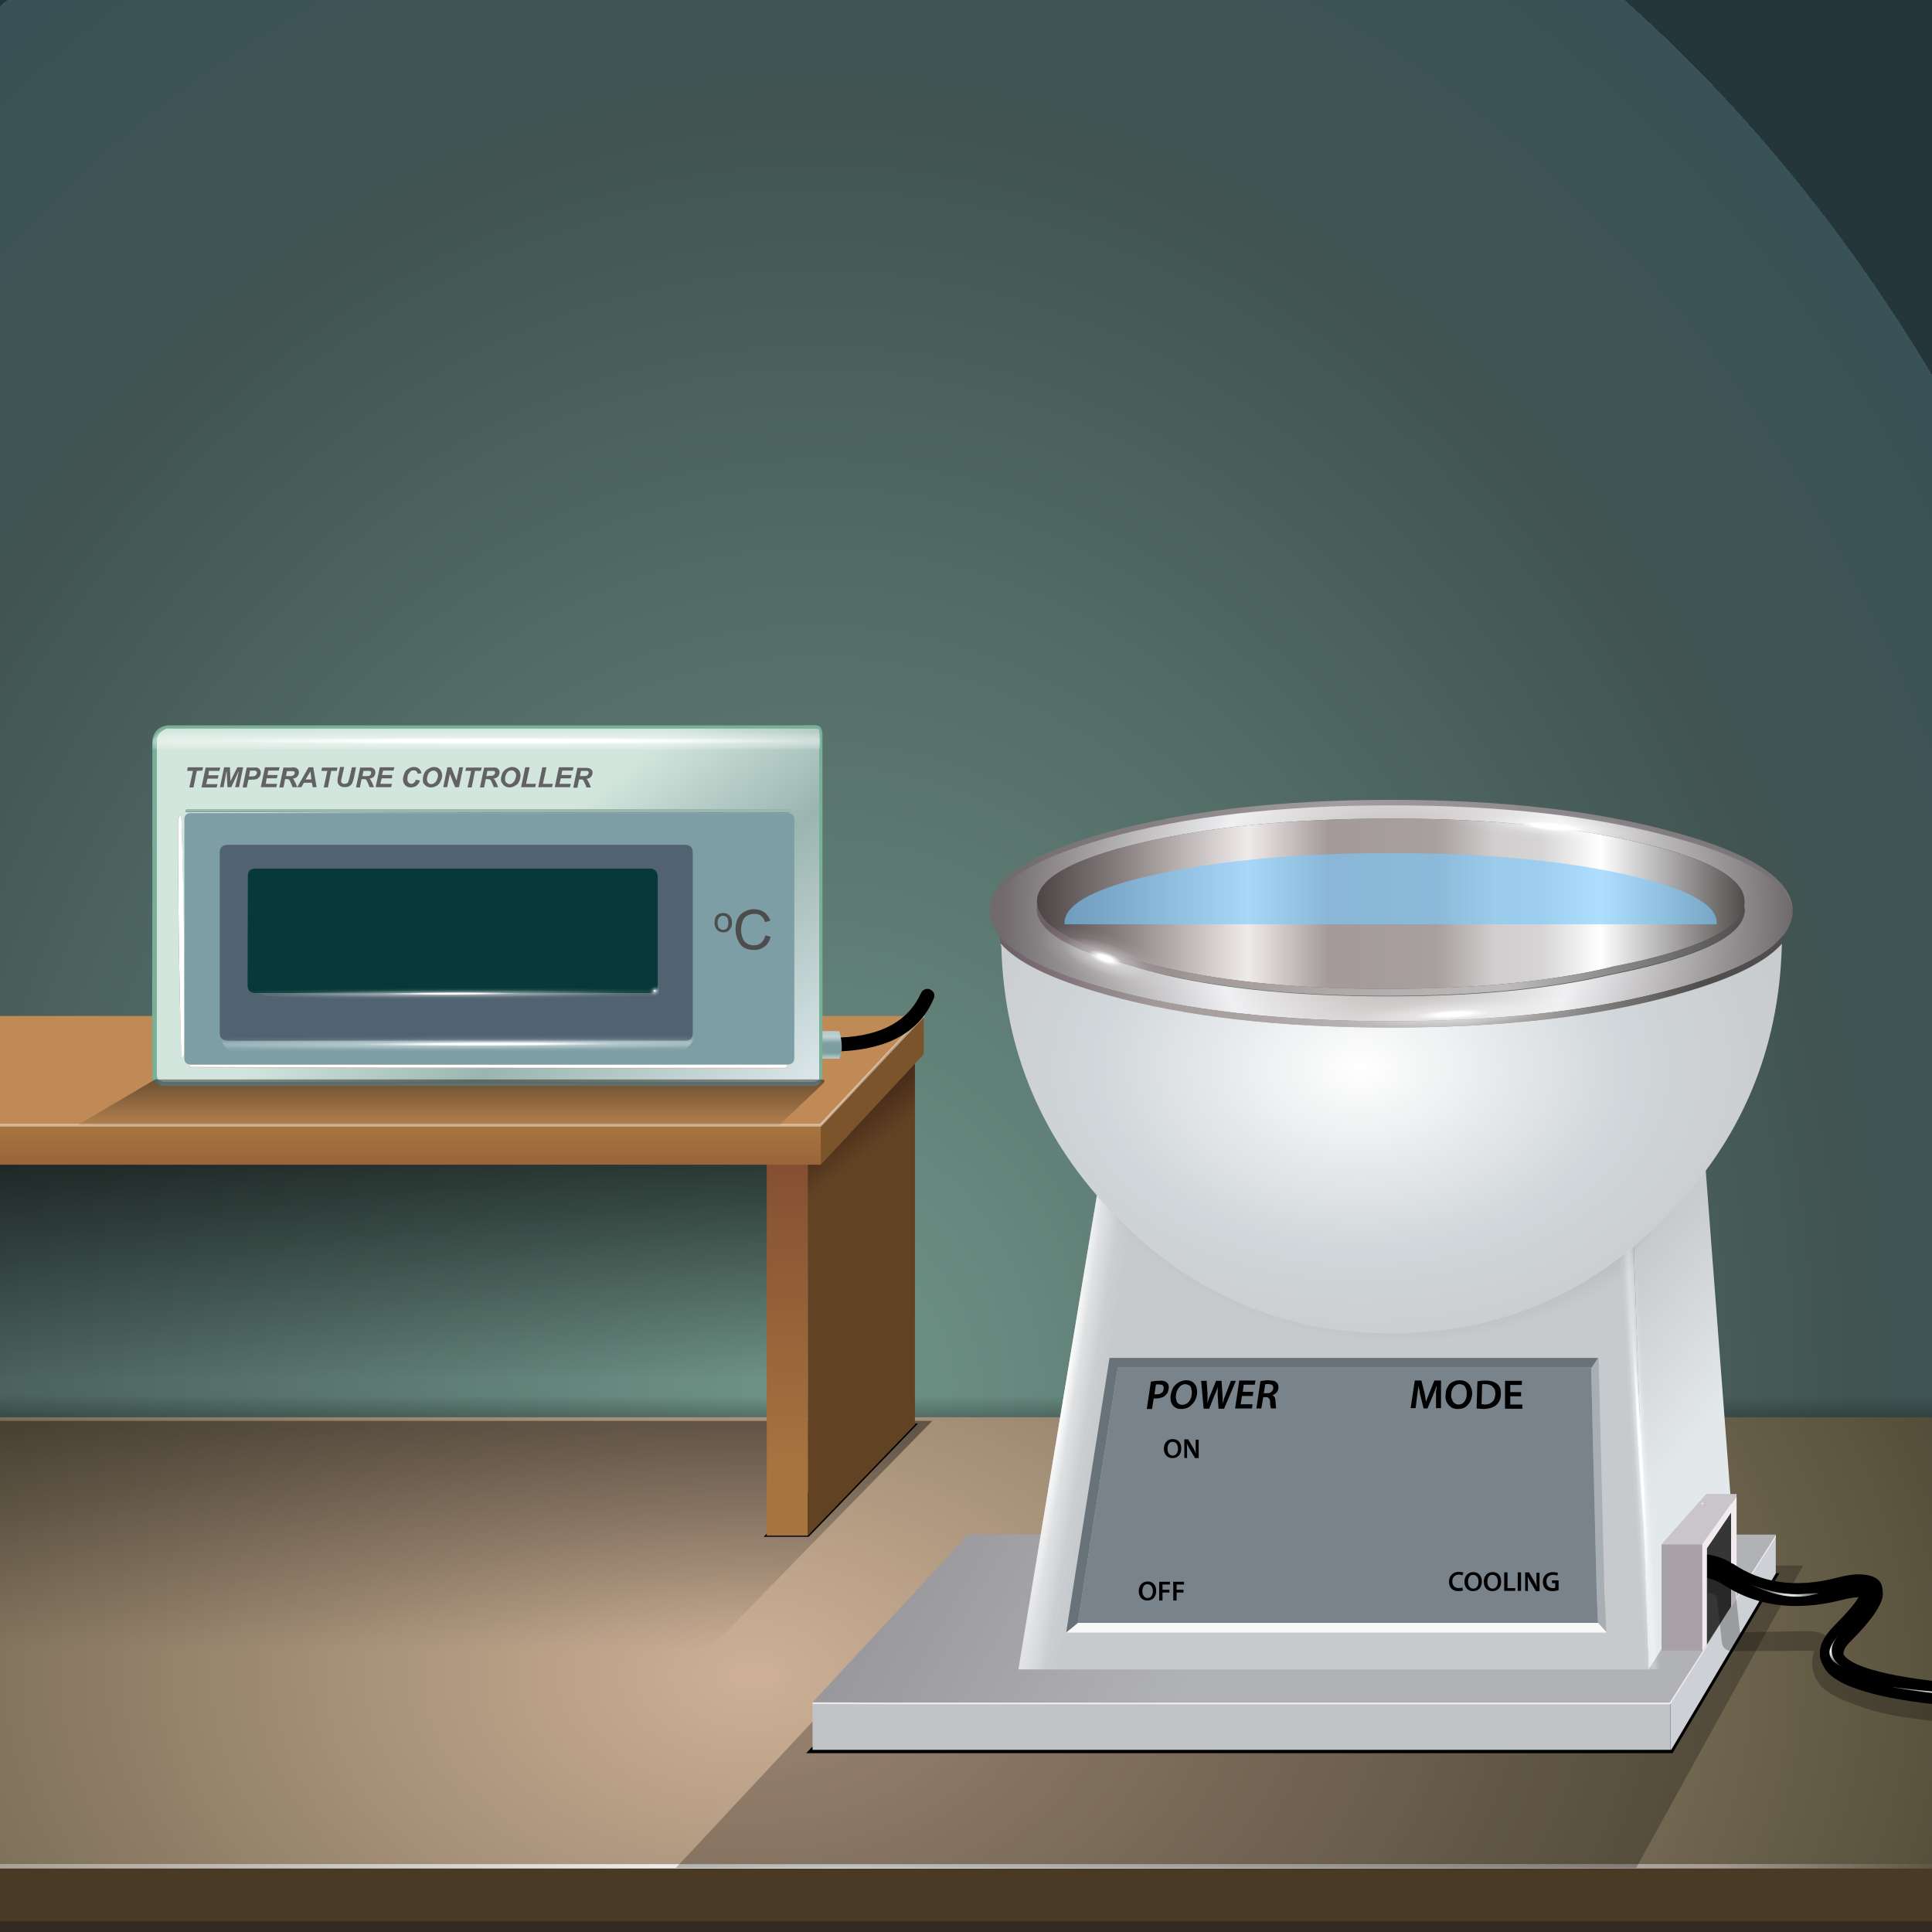 <?xml version="1.0" encoding="utf-8"?>
<!-- Generator: Adobe Illustrator 16.0.0, SVG Export Plug-In . SVG Version: 6.00 Build 0)  -->
<!DOCTYPE svg PUBLIC "-//W3C//DTD SVG 1.1//EN" "http://www.w3.org/Graphics/SVG/1.1/DTD/svg11.dtd">
<svg version="1.1" xmlns="http://www.w3.org/2000/svg" xmlns:xlink="http://www.w3.org/1999/xlink" x="0px" y="0px" width="700px"
	 height="700px" viewBox="0 0 700 700" enable-background="new 0 0 700 700" xml:space="preserve">
<rect x="0" y="0" width="700" height="700" fill="#808080" stroke="none"/>
<g id="Layer_1">
	<g id="Layer_29">
		<g>
			<g>
				
					<radialGradient id="SVGID_1_" cx="623.721" cy="728.793" r="458.48" gradientTransform="matrix(1 0 0 0.93 -318.62 -68.092)" gradientUnits="userSpaceOnUse">
					<stop  offset="0" style="stop-color:#FFFFFF"/>
					<stop  offset="0.6" style="stop-color:#FEFEFE;stop-opacity:0.78"/>
					<stop  offset="0.78" style="stop-color:#FCFCFC;stop-opacity:0.271"/>
					<stop  offset="1" style="stop-color:#FAFAFA;stop-opacity:0"/>
				</radialGradient>
				<path fill="url(#SVGID_1_)" d="M735.2,609.1c0.2,0,0.3,0.1,0.5,0.3c0.2,0.2,0.3,0.3,0.3,0.5c0,0.2-0.1,0.4-0.3,0.6
					c-0.2,0.1-0.3,0.1-0.5,0.1h-860.3c-0.2,0-0.4,0-0.4-0.1c-0.2-0.2-0.3-0.4-0.3-0.6c0-0.2,0.1-0.3,0.3-0.5
					c0.1-0.2,0.3-0.3,0.4-0.3H735.2z"/>
				<g>
					<rect x="-125.6" y="611.7" fill="#342921" width="860.3" height="105.9"/>
				</g>
				<g>
					<line fill="none" x1="-79.6" y1="610.5" x2="646.3" y2="610.5"/>
				</g>
				<g>
					
						<radialGradient id="SVGID_2_" cx="614.22" cy="624.715" r="504.288" gradientTransform="matrix(1 0 0 1.244 -318.62 -266.549)" gradientUnits="userSpaceOnUse">
						<stop  offset="0" style="stop-color:#709589"/>
						<stop  offset="0.745" style="stop-color:#415452"/>
						<stop  offset="1" style="stop-color:#395257"/>
						<stop  offset="1" style="stop-color:#25363A"/>
					</radialGradient>
					<rect x="-125.6" y="-127.3" fill="url(#SVGID_2_)" width="860.3" height="654.6"/>
				</g>
				<g>
					
						<linearGradient id="SVGID_3_" gradientUnits="userSpaceOnUse" x1="623.393" y1="649.454" x2="623.422" y2="623.279" gradientTransform="matrix(1 0 0 1 -318.62 -117.62)">
						<stop  offset="0" style="stop-color:#000000"/>
						<stop  offset="0.153" style="stop-color:#000000;stop-opacity:0.659"/>
						<stop  offset="1" style="stop-color:#000000;stop-opacity:0"/>
					</linearGradient>
					<path fill="url(#SVGID_3_)" d="M734.7,543c0,4.9-0.9,7.3-2.8,7.3h-854.2c-1.8,0-2.8-2.4-2.8-7.3v-72.3h859.8V543z"/>
				</g>
				<g>
					<g>
						<rect x="-131.9" y="675.5" fill="#493A25" width="877.6" height="20.6"/>
						
							<radialGradient id="SVGID_4_" cx="591.72" cy="733.672" r="500.787" gradientTransform="matrix(1 0 0 0.656 -318.62 125.705)" gradientUnits="userSpaceOnUse">
							<stop  offset="0" style="stop-color:#CEB197"/>
							<stop  offset="0.988" style="stop-color:#474430"/>
						</radialGradient>
						<rect x="-131.9" y="513.5" fill="url(#SVGID_4_)" width="877.6" height="162"/>
					</g>
				</g>
				<g>
					
						<radialGradient id="SVGID_5_" cx="660.764" cy="779.067" r="426.045" gradientTransform="matrix(1 0 -0.293 5.231 -129.403 -3399.669)" gradientUnits="userSpaceOnUse">
						<stop  offset="0" style="stop-color:#FFFFFF"/>
						<stop  offset="0.749" style="stop-color:#FFFFFF;stop-opacity:0.498"/>
						<stop  offset="1" style="stop-color:#FFFFFF;stop-opacity:0"/>
					</radialGradient>
					<polygon fill="url(#SVGID_5_)" points="729.4,675.4 729.3,677 -122.8,677 -122.7,675.4 					"/>
				</g>
			</g>
		</g>
	</g>
	<g id="Layer_28">
		<g>
			<g>
				<polygon fill-opacity="0.247" points="250.5,670.8 267,653.1 333.6,581.8 347.2,567.2 653.3,567.2 592.8,676.8 333.6,676.8 
					244.8,676.8 				"/>
			</g>
			<g>
				<polygon points="519.2,570 644.7,570 606,635.2 519.2,635.2 333.6,635.2 292.1,635.2 333.6,591.6 354.2,570 				"/>
			</g>
		</g>
	</g>
	<g id="Layer_26">
		<g>
			<polygon fill="#C0C4C7" points="605.2,616.8 605.2,634 519.2,634 388.8,634 333.6,634 294.4,634 294.4,616.8 			"/>
			<polygon fill="#CDD0D4" points="643.4,556.2 643.4,570.1 605.5,634 605.2,634 605.2,616.8 605.3,616.8 			"/>
			
				<linearGradient id="SVGID_6_" gradientUnits="userSpaceOnUse" x1="592.622" y1="592.355" x2="768.929" y2="693.368" gradientTransform="matrix(1 0 0 1 -318.62 -117.62)">
				<stop  offset="0.122" style="stop-color:#8B8A8E"/>
				<stop  offset="1" style="stop-color:#B1B2B6"/>
			</linearGradient>
			<polygon fill="url(#SVGID_6_)" points="643.4,556.2 605.3,616.8 605.2,616.8 294.4,616.8 294.4,616.8 350.8,556 643.4,556 			"/>
		</g>
	</g>
	<g id="Layer_25">
		<path fill="#F0E8F0" d="M643.4,557l-16.2,25.5v-0.8l16.2-25.5V557z M294.4,617.4v-0.6h39.2H432h87.2H605l13.5-21.1v0.8l-13.3,21
			h-85.9H432h-98.4L294.4,617.4L294.4,617.4z"/>
	</g>
	<g id="Layer_24">
		<g>
			
				<linearGradient id="SVGID_7_" gradientUnits="userSpaceOnUse" x1="882.201" y1="584.502" x2="940.005" y2="631.447" gradientTransform="matrix(1 0 0 1 -318.62 -117.62)">
				<stop  offset="0" style="stop-color:#757C84"/>
				<stop  offset="0.196" style="stop-color:#C7CACD"/>
				<stop  offset="1" style="stop-color:#E3E8EB"/>
			</linearGradient>
			<polygon fill="url(#SVGID_7_)" points="597.3,604.9 590.1,398.9 616.1,398.9 628.1,556.5 			"/>
			
				<radialGradient id="SVGID_8_" cx="826.669" cy="490.404" r="182.051" gradientTransform="matrix(1 0 0 0.859 -318.62 -51.545)" gradientUnits="userSpaceOnUse">
				<stop  offset="0" style="stop-color:#757C84"/>
				<stop  offset="0.604" style="stop-color:#A4A9AE"/>
				<stop  offset="0.745" style="stop-color:#C7CACD"/>
				<stop  offset="1" style="stop-color:#C7CACD"/>
			</radialGradient>
			<polygon fill="url(#SVGID_8_)" points="590.1,398.9 597.3,604.9 519.2,604.9 432,604.9 388.8,604.9 369,604.9 388.8,485.3 
				393.3,457.8 396.7,437.6 403,398.9 			"/>
		</g>
	</g>
	<g id="Layer_23">
		<g>
			<polygon fill="#373637" points="627.2,582 618.4,595.8 618.4,577.9 618.4,561 627.2,548 			"/>
			<polygon fill="#A8A2A8" points="616.8,559.5 616.8,598 602,598 602,559.5 602,559.5 602,559.5 			"/>
			<polygon fill="#CAC4CB" points="629.2,542.1 616.8,559.5 616.8,559.5 602,559.5 618.2,541.3 629.2,541.3 			"/>
			<polygon fill="#F3EAF0" points="616.8,598 616.8,559.5 616.8,559.5 629.2,542.1 629.2,578.8 627.2,582 627.2,548 618.4,561 
				618.4,577.9 618.4,595.8 618.4,595.8 617.3,597.5 617.3,597.7 			"/>
		</g>
	</g>
	<g id="Layer_22">
		<g>
			<path fill-opacity="0.251" d="M653.9,591c3.6-0.1,6.2,0.5,7.7,1.7c2.5,1.6,3.3,4,2.3,7.4c-0.7,2.1-0.4,4,0.8,5.8v-0.1
				c1.8,2.1,7.2,4.5,16.3,7.3h-0.1c12.8,3.5,35.5,5.3,68.1,5.3v7c-33.5,0-56.8-1.8-69.9-5.5c-0.1,0-0.1,0-0.2,0
				c-11.2-3.4-17.8-6.7-19.8-9.9c-2.5-3.5-3.2-7.4-1.8-11.7c-0.7-0.2-1.7-0.3-3.1-0.2l-26.8,0.1c-0.9,0-1.7-0.3-2.4-0.8
				c-0.6-0.6-1-1.3-1.1-2.2l-1.9-16.8c-1-0.7-2-1.2-3.3-1.4v-7.6c4.3,0.1,7.6,2.2,9.7,6.2c0.2,0.4,0.3,0.8,0.4,1.2l1.6,14.6
				L653.9,591z"/>
		</g>
		<g>
			<g>
				<path d="M664.6,589c4.7-4.7,7.6-8.2,8.8-10.3c-1.6,0-3.8,0.4-6.5,1.1c-16.9,4.2-31.5,2.1-43.8-6.5l0.2,0.2
					c-1.4-0.8-3-1.4-4.8-1.8v-8.5c3.5,0.5,6.5,1.6,9.1,3.3c0,0,0.1,0,0.2,0c10.4,7.1,22.7,8.9,37.1,5.3c4.5-1.2,7.9-1.6,10.2-1.3
					c4.7,0.4,7,2.4,7,6c0.8,3.5-3.1,9.7-11.7,18.3c-1.9,1.9-2.7,3.5-2.4,4.8c1.4,2,4.9,3.8,10.4,5.4c13.4,3.9,37,6.2,70.7,7v8.3
					c-34.9-0.8-59.2-3.2-73-7.3c-8.3-2.4-13.4-5.4-15.3-9.1C658,599.3,659.2,594.5,664.6,589z"/>
			</g>
			<g>
				<g>
					
						<radialGradient id="SVGID_9_" cx="967.119" cy="694.12" r="14.801" gradientTransform="matrix(1 0 0 1 -318.62 -117.62)" gradientUnits="userSpaceOnUse">
						<stop  offset="0" style="stop-color:#FFFFFF"/>
						<stop  offset="1" style="stop-color:#FFFFFF;stop-opacity:0"/>
						<stop  offset="1" style="stop-color:#000000"/>
					</radialGradient>
					<path fill="url(#SVGID_9_)" d="M655.7,578.1c-4.8,0.9-9.8,0.4-15-1.4c-5.3-1.8-7.4-2.7-6.5-2.7c7.1,2.9,13.6,4,19.6,3.5
						S660.4,577.2,655.7,578.1z"/>
					
						<radialGradient id="SVGID_10_" cx="1021.82" cy="731.119" r="25.35" gradientTransform="matrix(1 0 0 1 -318.62 -117.62)" gradientUnits="userSpaceOnUse">
						<stop  offset="0" style="stop-color:#FFFFFF"/>
						<stop  offset="1" style="stop-color:#FFFFFF;stop-opacity:0"/>
						<stop  offset="1" style="stop-color:#000000"/>
					</radialGradient>
					<path fill="url(#SVGID_10_)" d="M728.5,615c-14.2,0-28.4-1.2-42.5-3.6c-0.2,0-0.2-0.1,0-0.1c13,1.6,26.1,2.8,39.2,3.5
						C726.3,614.8,727.4,614.8,728.5,615z"/>
					
						<radialGradient id="SVGID_11_" cx="982.219" cy="715.869" r="7.101" gradientTransform="matrix(1 0 0 1 -318.62 -117.62)" gradientUnits="userSpaceOnUse">
						<stop  offset="0" style="stop-color:#FFFFFF"/>
						<stop  offset="1" style="stop-color:#FFFFFF;stop-opacity:0"/>
						<stop  offset="1" style="stop-color:#000000"/>
					</radialGradient>
					<path fill="url(#SVGID_11_)" d="M663,599.8c-0.6-1.8,0.4-4.3,3.1-7.3c-3.6,4.5-3.2,8.3,1.2,11.3
						C665,602.9,663.6,601.6,663,599.8z"/>
				</g>
			</g>
		</g>
	</g>
	<g id="Layer_21">
		<g>
			<polygon fill="#A7AEB4" points="576.5,495.5 576.7,495.5 579,492 579.2,492 579.3,495.5 581.3,577 581.7,584 581.8,588 
				582,591.3 579,588 579,588 578.8,584 578.5,577 576.5,495.7 			"/>
			<polygon fill="#78838B" points="390.5,588 405,495.5 576.5,495.5 576.5,495.7 578.5,577 578.8,584 579,588 579,588 			"/>
			<polygon fill="#687279" points="576.5,495.5 405,495.5 390.5,588 390.5,588.1 388.8,589.5 386.3,591.5 386.3,591.5 388.8,575.4 
				402,492 405.7,492 576.3,492 579,492 576.7,495.5 			"/>
			<polygon fill="#F7F9F9" points="386.3,591.5 388.8,589.5 390.5,588.1 390.5,588 579,588 579,588 579,588 582,591.3 582,591.5 
				579.2,591.5 388.8,591.5 			"/>
		</g>
	</g>
	<g id="Layer_19">
		<g enable-background="new    ">
			<path d="M418.9,576.4c0,2.3-1.4,3.5-3.2,3.5c-1.9,0-3.1-1.4-3.1-3.4c0-2.1,1.3-3.5,3.2-3.5C417.8,573,418.9,574.4,418.9,576.4z
				 M413.9,576.5c0,1.4,0.7,2.5,1.9,2.5s1.9-1.1,1.9-2.5c0-1.3-0.6-2.5-1.9-2.5C414.5,573.9,413.9,575.1,413.9,576.5z"/>
			<path d="M420,573.1h3.9v1h-2.7v1.9h2.5v1h-2.5v2.9H420V573.1z"/>
			<path d="M425.1,573.1h3.9v1h-2.7v1.9h2.5v1h-2.5v2.9h-1.2V573.1L425.1,573.1z"/>
		</g>
		<g enable-background="new    ">
			<path d="M428,524.8c0,2.3-1.4,3.5-3.2,3.5c-1.9,0-3.1-1.4-3.1-3.4c0-2.1,1.3-3.5,3.2-3.5C426.9,521.4,428,522.8,428,524.8z
				 M423,524.9c0,1.4,0.7,2.5,1.9,2.5c1.2,0,1.9-1.1,1.9-2.5c0-1.3-0.6-2.5-1.9-2.5C423.7,522.3,423,523.5,423,524.9z"/>
			<path d="M429.1,528.2v-6.7h1.4l1.7,2.9c0.5,0.7,0.8,1.5,1.1,2.3l0,0c-0.1-0.9-0.1-1.8-0.1-2.8v-2.3h1.1v6.7H433l-1.8-3
				c-0.4-0.7-0.9-1.6-1.2-2.3l0,0c0.1,0.9,0.1,1.8,0.1,2.9v2.4L429.1,528.2L429.1,528.2z"/>
		</g>
		<g enable-background="new    ">
			<path d="M530.1,576.2c-0.3,0.2-0.9,0.3-1.7,0.3c-2.1,0-3.4-1.3-3.4-3.4c0-2.2,1.5-3.6,3.6-3.6c0.8,0,1.4,0.2,1.6,0.3l-0.3,1
				c-0.3-0.1-0.8-0.3-1.3-0.3c-1.4,0-2.4,0.9-2.4,2.5c0,1.5,0.9,2.4,2.3,2.4c0.5,0,1-0.1,1.3-0.2L530.1,576.2z"/>
			<path d="M536.9,573c0,2.3-1.4,3.5-3.2,3.5c-1.9,0-3.1-1.4-3.1-3.4c0-2.1,1.3-3.5,3.2-3.5C535.7,569.6,536.9,571,536.9,573z
				 M531.9,573.1c0,1.4,0.7,2.5,1.9,2.5s1.9-1.1,1.9-2.5c0-1.3-0.6-2.5-1.9-2.5C532.5,570.5,531.9,571.7,531.9,573.1z"/>
			<path d="M543.9,573c0,2.3-1.4,3.5-3.2,3.5c-1.9,0-3.1-1.4-3.1-3.4c0-2.1,1.3-3.5,3.2-3.5C542.8,569.6,543.9,571,543.9,573z
				 M538.9,573.1c0,1.4,0.7,2.5,1.9,2.5s1.9-1.1,1.9-2.5c0-1.3-0.6-2.5-1.9-2.5C539.5,570.5,538.9,571.7,538.9,573.1z"/>
			<path d="M545,569.7h1.2v5.7h2.8v1h-4V569.7z"/>
			<path d="M551.1,569.7v6.7h-1.2v-6.7H551.1z"/>
			<path d="M552.6,576.4v-6.7h1.4l1.7,2.9c0.4,0.7,0.8,1.5,1.1,2.3l0,0c-0.1-0.9-0.1-1.8-0.1-2.8v-2.3h1.1v6.7h-1.3l-1.8-3
				c-0.4-0.7-0.9-1.6-1.2-2.3l0,0c0,0.9,0.1,1.8,0.1,2.9v2.4L552.6,576.4L552.6,576.4z"/>
			<path d="M564.7,576.1c-0.4,0.2-1.3,0.4-2.2,0.4c-1.1,0-2-0.3-2.6-0.9c-0.6-0.6-0.9-1.5-0.9-2.5c0-2.1,1.5-3.5,3.7-3.5
				c0.8,0,1.5,0.2,1.8,0.3l-0.3,1c-0.4-0.2-0.8-0.3-1.5-0.3c-1.4,0-2.4,0.8-2.4,2.4c0,1.5,0.9,2.4,2.3,2.4c0.4,0,0.8-0.1,0.9-0.1
				v-1.7h-1.2v-1h2.4V576.1z"/>
		</g>
		<g>
			<path d="M418.6,505.2c0.1,0,0.3,0,0.5,0c0.7,0,1.3-0.2,1.7-0.5c0.5-0.3,0.8-0.8,0.8-1.4c0.1-0.6,0-1-0.3-1.3s-0.8-0.4-1.5-0.4
				c-0.3,0-0.5,0-0.6,0c-0.2,0-0.3,0.1-0.4,0.1l-0.5,3.4C418.3,505.1,418.4,505.2,418.6,505.2z M421.7,500.4
				c0.5,0.1,0.9,0.3,1.1,0.6c0.3,0.2,0.5,0.5,0.6,1c0.1,0.4,0.1,0.8,0,1.3c-0.1,0.5-0.2,0.9-0.4,1.3c-0.2,0.4-0.5,0.7-0.8,1
				c-0.4,0.4-1,0.7-1.5,0.8c-0.6,0.2-1.2,0.3-1.9,0.3c-0.2,0-0.3,0-0.5,0c-0.1,0-0.2,0-0.3,0l-0.6,3.8h-1.9l1.5-9.9
				c0.4-0.1,0.8-0.1,1.3-0.2c0.5-0.1,1-0.1,1.7-0.1C420.6,500.2,421.2,500.2,421.7,500.4z M429.5,501.5c-0.6,0-1.1,0.2-1.6,0.5
				c-0.4,0.3-0.8,0.8-1.2,1.4c-0.3,0.6-0.5,1.2-0.6,1.9c-0.1,0.7-0.1,1.3,0.1,1.9c0.1,0.6,0.3,1,0.7,1.3c0.4,0.3,0.8,0.5,1.5,0.5
				c0.6,0,1.1-0.2,1.6-0.5s0.8-0.7,1.2-1.3c0.3-0.6,0.5-1.2,0.6-2c0.1-0.6,0-1.2-0.1-1.8c-0.1-0.6-0.3-1-0.7-1.4
				C430.6,501.8,430.2,501.6,429.5,501.5z M427.2,500.8c0.8-0.4,1.6-0.7,2.6-0.7s1.8,0.2,2.4,0.7c0.6,0.5,1.1,1.1,1.3,1.8
				c0.2,0.7,0.3,1.6,0.2,2.6c-0.2,1.1-0.6,2.1-1.1,2.8c-0.6,0.8-1.2,1.4-2,1.9c-0.8,0.4-1.7,0.6-2.6,0.6c-1,0-1.8-0.2-2.4-0.7
				c-0.6-0.4-1-1-1.3-1.8c-0.2-0.8-0.3-1.7-0.1-2.7s0.5-1.9,1-2.8C425.8,501.8,426.4,501.2,427.2,500.8z M446,500.3h1.8l-4.3,10.1
				h-2l-0.3-4.8c0-0.6,0-1.1,0-1.6s0-1,0-1.5c-0.2,0.5-0.3,1-0.5,1.5s-0.4,1.1-0.7,1.6l-1.9,4.8h-2l-0.9-10.1h2l0.3,4.6
				c0,0.6,0,1.2,0,1.9c0,0.6,0,1.1,0,1.6l0,0c0.1-0.5,0.3-1.1,0.5-1.7c0.2-0.6,0.5-1.2,0.8-1.9l1.8-4.5h2l0.3,4.7
				c0,0.6,0.1,1.2,0.1,1.8c0,0.6,0,1.1,0,1.6l0,0c0.2-0.5,0.4-1.1,0.5-1.7c0.2-0.6,0.5-1.2,0.7-1.8L446,500.3z M450.3,504.3h3.8
				l-0.2,1.5H450l-0.5,3h4.3l-0.2,1.5h-6.1l1.5-10.1h5.9l-0.3,1.5h-4L450.3,504.3z M459.6,501.5c-0.3,0-0.5,0-0.8,0
				c-0.2,0-0.3,0-0.4,0.1l-0.5,3.2h1.1c0.6,0,1.1-0.1,1.5-0.4c0.4-0.3,0.7-0.7,0.8-1.2c0.1-0.6,0-1-0.3-1.3
				C460.7,501.6,460.2,501.5,459.6,501.5z M461.5,500.3c0.5,0.1,0.8,0.4,1.1,0.7c0.3,0.2,0.4,0.5,0.5,0.8c0.1,0.3,0.1,0.7,0.1,1.2
				c-0.1,0.4-0.2,0.8-0.4,1.2c-0.3,0.3-0.5,0.6-0.8,0.8s-0.6,0.4-1,0.5l0,0c0.4,0.1,0.6,0.4,0.8,0.7s0.3,0.8,0.3,1.3
				c0.1,0.4,0.1,0.8,0.1,1.2c0,0.4,0.1,0.7,0.1,1s0,0.5,0.1,0.6h-1.9c0-0.2-0.1-0.4-0.2-0.8c-0.1-0.4-0.1-0.9-0.1-1.5
				s-0.2-1.1-0.5-1.4c-0.2-0.3-0.6-0.4-1.1-0.4h-0.9l-0.7,4.1h-1.8l1.5-9.9c0.4-0.1,0.8-0.1,1.3-0.2c0.5-0.1,1-0.1,1.5-0.1
				C460.3,500.2,461,500.2,461.5,500.3z"/>
		</g>
		<g>
			<path d="M520.5,502c-0.2,0.6-0.4,1.2-0.6,1.8c-0.3,0.7-0.6,1.3-0.8,2l-1.9,4.5h-1.4l-1.1-4.4c-0.2-0.6-0.3-1.3-0.4-2
				c-0.2-0.7-0.3-1.3-0.3-1.9c-0.1,0.6-0.2,1.3-0.3,2c-0.1,0.8-0.2,1.5-0.3,2.2l-0.5,4h-1.8l1.5-10h2.4l1,4c0.1,0.6,0.3,1.2,0.4,1.8
				c0,0.5,0.1,1.1,0.3,1.7h0.1c0.1-0.6,0.3-1.1,0.6-1.7c0.2-0.6,0.4-1.2,0.7-1.8l1.6-4h2.4v10h-1.8v-4.1c0-0.7,0-1.4,0-2.1
				C520.5,503.3,520.5,502.6,520.5,502L520.5,502z M531.2,503.3c-0.2-0.6-0.4-1-0.8-1.3c-0.4-0.3-1-0.5-1.6-0.5
				c-0.6,0-1.1,0.2-1.5,0.5c-0.5,0.3-0.8,0.7-1.1,1.3c-0.2,0.6-0.4,1.2-0.4,1.9c-0.1,0.7,0,1.3,0.3,1.8c0.1,0.5,0.4,1,0.9,1.4
				c0.4,0.3,0.9,0.5,1.5,0.5s1.1-0.2,1.5-0.5c0.4-0.3,0.8-0.7,1-1.3c0.3-0.6,0.4-1.2,0.4-1.9C531.5,504.5,531.4,503.9,531.2,503.3z
				 M528.9,500.1c1,0,1.8,0.2,2.5,0.7c0.7,0.4,1.2,1,1.5,1.8c0.4,0.7,0.5,1.6,0.5,2.5c-0.1,1.1-0.4,2.1-0.8,2.9
				c-0.5,0.8-1.1,1.4-1.8,1.9c-0.8,0.4-1.6,0.6-2.6,0.6s-1.9-0.2-2.5-0.7c-0.7-0.5-1.2-1.1-1.6-1.9c-0.3-0.8-0.5-1.7-0.3-2.7
				c0-1,0.2-1.9,0.7-2.7c0.4-0.8,1-1.4,1.8-1.8C527.1,500.3,527.9,500.1,528.9,500.1z M538.3,501.5c-0.3,0-0.5,0-0.8,0
				c-0.2,0-0.4,0-0.5,0.1l-0.2,7.2c0.1,0,0.3,0,0.5,0s0.4,0.1,0.6,0.1c1.2,0,2.1-0.3,2.8-1c0.7-0.6,1-1.6,1.1-2.9
				c0-1.1-0.3-1.9-0.9-2.5C540.3,501.9,539.4,501.5,538.3,501.5z M538.2,500.2c0.9,0,1.7,0.1,2.4,0.3c0.7,0.2,1.2,0.5,1.7,0.8
				c0.5,0.4,0.9,0.9,1.2,1.5c0.2,0.6,0.3,1.3,0.3,2.2s-0.2,1.7-0.4,2.3c-0.3,0.7-0.7,1.2-1.2,1.7s-1.2,0.8-2,1.1
				c-0.8,0.2-1.7,0.4-2.7,0.4c-0.6,0-1.1-0.1-1.5-0.1s-0.8-0.1-1-0.1l0.3-9.8c0.4-0.1,0.9-0.1,1.3-0.2
				C537,500.2,537.5,500.2,538.2,500.2z M551.4,500.3v1.5h-4.2v2.6h3.9v1.5h-3.9v3h4.4v1.5h-6.3v-10.1H551.4z"/>
		</g>
	</g>
	<g id="Layer_17">
		<g>
			<g>
				<g>
					
						<linearGradient id="SVGID_12_" gradientUnits="userSpaceOnUse" x1="677.12" y1="428.07" x2="968.12" y2="428.07" gradientTransform="matrix(1 0 0 1 -318.62 -117.62)">
						<stop  offset="1.960784e-002" style="stop-color:#716A6B"/>
						<stop  offset="0.439" style="stop-color:#A39DA1"/>
						<stop  offset="0.973" style="stop-color:#777273"/>
					</linearGradient>
					<path fill="url(#SVGID_12_)" d="M649.5,331c-0.2-2.2-1-4.4-2.3-6.5c-0.7-1-1.5-2-2.5-3c-6.4-6.6-19-12.6-37.8-17.8
						C578.5,295.9,544.3,292,504,292c-40.2,0-74.5,3.9-102.9,11.8c-18.8,5.2-31.4,11.1-37.8,17.8c-2.9,3-4.5,6.2-4.8,9.5
						c0-0.4,0-0.8,0-1.1c0-3.8,1.7-7.5,5.1-11c6.4-6.5,18.9-12.3,37.5-17.4c28.4-7.8,62.7-11.8,102.9-11.8s74.5,3.9,102.9,11.8
						c18.6,5.1,31.1,11,37.5,17.5c1.2,1.2,2.1,2.4,2.9,3.6c1.5,2.3,2.2,4.8,2.2,7.3C649.5,330.2,649.5,330.6,649.5,331z"/>
					
						<radialGradient id="SVGID_13_" cx="824.62" cy="448.519" r="144.234" gradientTransform="matrix(1 0 0 1 -318.62 -117.62)" gradientUnits="userSpaceOnUse">
						<stop  offset="1.176471e-002" style="stop-color:#AEA6A4"/>
						<stop  offset="0.471" style="stop-color:#F0F0F2"/>
						<stop  offset="1" style="stop-color:#6E6869"/>
					</radialGradient>
					<path fill="url(#SVGID_13_)" d="M649.5,331c-0.3,2.8-1.4,5.5-3.5,8.1c-0.2,0.2-0.3,0.3-0.5,0.5c-0.8,0.9-1.6,1.7-2.5,2.6
						c-6.8,5.9-18.8,11.2-36.1,16C578.5,366,544.3,370,504,370c-40.2,0-74.5-3.9-102.9-11.8c-19.7-5.4-32.6-11.6-38.6-18.6
						c0-0.5,0-1.1,0-1.6c0-5.6,0.3-11.2,0.9-16.6c6.3-6.6,18.9-12.6,37.8-17.8c28.4-7.8,62.7-11.8,102.9-11.8
						c40.2,0,74.5,3.9,102.9,11.8c18.9,5.2,31.5,11.1,37.8,17.8c0.9,1,1.8,2,2.5,3C648.5,326.6,649.3,328.8,649.5,331z M632,328
						c0.1-0.4,0.1-0.8,0.1-1.3c0-8.3-12.5-15.4-37.5-21.3s-55.2-8.8-90.6-8.8s-65.6,2.9-90.7,8.8c-25,5.9-37.5,13-37.5,21.3
						c0,0.4,0,0.9,0.1,1.3c-0.1,0.4-0.1,0.8-0.1,1.3c0,0.4,0,0.9,0.1,1.3c0.7,4.8,5.7,9.1,14.8,13.1c4.6,2,10.4,3.9,17.3,5.7
						c0.4,0.1,0.9,0.2,1.4,0.4c3.9,1.2,8.3,2.4,13.3,3.6c22.1,5.1,48.8,7.6,80,7.6s57.9-2.5,80-7.6c0.6-0.1,1.2-0.3,1.8-0.4h0.1
						c3.4-0.7,6.8-1.4,10-2.2c23.8-5.6,36.3-12.2,37.5-20c0.1-0.4,0.1-0.8,0.1-1.3C632,328.9,632,328.5,632,328z"/>
					
						<linearGradient id="SVGID_14_" gradientUnits="userSpaceOnUse" x1="694.32" y1="445.07" x2="950.62" y2="445.07" gradientTransform="matrix(1 0 0 1 -318.62 -117.62)">
						<stop  offset="0" style="stop-color:#4D4445"/>
						<stop  offset="0.114" style="stop-color:#857C7D"/>
						<stop  offset="0.298" style="stop-color:#F0EBEB"/>
						<stop  offset="0.412" style="stop-color:#A39A99"/>
						<stop  offset="0.565" style="stop-color:#A8A09E"/>
						<stop  offset="0.647" style="stop-color:#D0CECF"/>
						<stop  offset="0.71" style="stop-color:#D5D3D4"/>
						<stop  offset="0.796" style="stop-color:#FFFFFF"/>
						<stop  offset="1" style="stop-color:#514D4D"/>
					</linearGradient>
					<path fill="url(#SVGID_14_)" d="M375.8,328c-0.1-0.4-0.1-0.8-0.1-1.3c0-8.3,12.5-15.4,37.5-21.3c25.1-5.9,55.3-8.8,90.7-8.8
						c35.4,0,65.6,2.9,90.6,8.8s37.5,13,37.5,21.3c0,0.4,0,0.9-0.1,1.3c-1.2,7.8-13.7,14.5-37.5,20.1c-3.3,0.8-6.6,1.5-10,2.1
						c-0.6,0.2-1.3,0.3-1.9,0.5c-22.1,5.1-48.7,7.6-80,7.6s-58-2.5-80-7.6c-5-1.1-9.4-2.3-13.3-3.6
						C388.1,341.8,376.9,335.4,375.8,328z"/>
					
						<linearGradient id="SVGID_15_" gradientUnits="userSpaceOnUse" x1="694.22" y1="462.019" x2="950.62" y2="462.019" gradientTransform="matrix(1 0 0 1 -318.62 -117.62)">
						<stop  offset="1.960784e-002" style="stop-color:#6F6067"/>
						<stop  offset="0.228" style="stop-color:#A39A99"/>
						<stop  offset="0.663" style="stop-color:#BDBBBB"/>
						<stop  offset="1" style="stop-color:#514D4D"/>
					</linearGradient>
					<path fill="url(#SVGID_15_)" d="M375.8,328c1.1,7.3,12.3,13.7,33.4,19.1c3.9,1.2,8.3,2.4,13.3,3.6c22.1,5.1,48.8,7.6,80,7.6
						s57.9-2.5,80-7.6c0.6-0.1,1.3-0.3,1.9-0.5c3.4-0.7,6.8-1.4,10-2.1c23.8-5.6,36.3-12.3,37.5-20.1c0.1,0.4,0.1,0.8,0.1,1.3
						c0,0.4,0,0.9-0.1,1.3c-1.2,7.8-13.7,14.5-37.5,20c-3.3,0.8-6.6,1.5-10,2.2h-0.1c-0.6,0.1-1.2,0.3-1.8,0.4
						c-22.1,5.1-48.7,7.6-80,7.6s-58-2.5-80-7.6c-5-1.1-9.4-2.3-13.3-3.6c-0.5-0.1-0.9-0.3-1.4-0.4c-6.9-1.8-12.6-3.7-17.3-5.7
						c-9.1-3.9-14.1-8.3-14.8-13.1c-0.1-0.4-0.1-0.8-0.1-1.3C375.7,328.9,375.7,328.5,375.8,328z"/>
					
						<linearGradient id="SVGID_16_" gradientUnits="userSpaceOnUse" x1="679.195" y1="473.32" x2="935.345" y2="473.32" gradientTransform="matrix(1 0 0 1 -318.62 -117.62)">
						<stop  offset="1.960784e-002" style="stop-color:#6F6067"/>
						<stop  offset="0.228" style="stop-color:#A39A99"/>
						<stop  offset="0.663" style="stop-color:#BDBBBB"/>
						<stop  offset="1" style="stop-color:#514D4D"/>
					</linearGradient>
					<path fill="url(#SVGID_16_)" d="M362.5,339.6c6,7,18.9,13.1,38.6,18.6C429.6,366,463.9,370,504,370c40.2,0,74.5-3.9,102.9-11.8
						c17.3-4.7,29.3-10.1,36.1-16c0.9-0.9,1.8-1.7,2.5-2.6c0.1-0.2,0.3-0.3,0.5-0.5l-0.5,3.3c0-0.2,0-0.3,0-0.5
						c-0.4,0.5-0.9,1-1.3,1.4c-6.5,6.3-18.7,12-36.7,17c-0.2,0-0.5,0.1-0.6,0.2c-28.4,7.9-62.7,11.8-102.9,11.8
						s-74.5-3.9-102.9-11.8c-0.2-0.1-0.4-0.1-0.6-0.2l0,0c-19.3-5.4-32-11.5-38-18.4l-0.3-2.5l-0.1-0.2
						C362.3,339.3,362.4,339.4,362.5,339.6z"/>
					<path fill="#716A6B" d="M363.4,321.5c-0.6,5.4-0.9,11-0.9,16.6c0,0.5,0,1,0,1.6c-0.1-0.2-0.3-0.3-0.4-0.5
						c-2.1-2.6-3.3-5.4-3.6-8.1C358.9,327.7,360.5,324.5,363.4,321.5z"/>
					
						<radialGradient id="SVGID_17_" cx="811.57" cy="512.413" r="193.988" gradientTransform="matrix(1 0 0 0.688 -318.62 34.298)" gradientUnits="userSpaceOnUse">
						<stop  offset="0" style="stop-color:#FFFFFF"/>
						<stop  offset="0.502" style="stop-color:#D0D6D9"/>
						<stop  offset="1" style="stop-color:#C5C5C6"/>
					</radialGradient>
					<path fill="url(#SVGID_17_)" d="M362.6,341.9c6,6.9,18.6,13,38,18.4l0,0c0.2,0,0.4,0.1,0.6,0.2c28.4,7.9,62.7,11.8,102.9,11.8
						c40.2,0,74.5-3.9,102.9-11.8c0.2-0.1,0.4-0.1,0.6-0.2c18-5,30.2-10.6,36.7-17c0.5-0.5,0.9-0.9,1.3-1.4c0,0.2,0,0.3,0,0.5
						c-1,38.2-14.8,70.8-41.5,98c-27.6,28.4-60.9,42.7-100,42.7c-39.1,0-72.4-14.2-100-42.7c-26.5-27.1-40.3-59.6-41.3-97.5
						C362.6,342.5,362.6,342.2,362.6,341.9z"/>
				</g>
			</g>
			
				<radialGradient id="SVGID_18_" cx="417.196" cy="424.475" r="26.032" gradientTransform="matrix(0.933 0.335 -0.131 0.303 66.874 78.81)" gradientUnits="userSpaceOnUse">
				<stop  offset="0" style="stop-color:#FFFFFF"/>
				<stop  offset="0.106" style="stop-color:#FFFFFF"/>
				<stop  offset="0.251" style="stop-color:#FFFFFF;stop-opacity:0.423"/>
				<stop  offset="0.49" style="stop-color:#FFFFFF;stop-opacity:0.231"/>
				<stop  offset="0.651" style="stop-color:#FFFFFF;stop-opacity:8.235294e-002"/>
				<stop  offset="1" style="stop-color:#FFFFFF;stop-opacity:0"/>
			</radialGradient>
			<path fill="url(#SVGID_18_)" d="M420,347.8c4.2,3.3,5.8,6,4.9,8.1c-1,2.3-4.2,3.2-9.6,2.8c-5.3-0.1-11.2-1.3-17.9-3.7
				c-6.7-2.4-11.9-5.2-15.8-8.4c-4-3-5.5-5.7-4.6-8c0.9-2,4-3,9.2-2.9c5.2,0,11.2,1.2,17.8,3.6C410.8,341.8,416.1,344.6,420,347.8z"
				/>
			
				<radialGradient id="SVGID_19_" cx="1092.056" cy="457.794" r="39.234" gradientTransform="matrix(0.995 0.103 -0.108 0.123 -474.598 130.735)" gradientUnits="userSpaceOnUse">
				<stop  offset="0" style="stop-color:#FFFFFF"/>
				<stop  offset="0.176" style="stop-color:#FFFFFF"/>
				<stop  offset="0.306" style="stop-color:#FFFFFF;stop-opacity:0.423"/>
				<stop  offset="0.49" style="stop-color:#FFFFFF;stop-opacity:0.231"/>
				<stop  offset="0.651" style="stop-color:#FFFFFF;stop-opacity:8.235294e-002"/>
				<stop  offset="1" style="stop-color:#FFFFFF;stop-opacity:0"/>
			</radialGradient>
			<path fill="url(#SVGID_19_)" d="M558,304.5c-10.7-1.1-19.2-2.6-25.7-4.3c-6.6-1.6-9.3-3.1-8.2-4.5c1.1-1.3,5.7-2,14-2.1
				c8.2-0.2,17.6,0.2,28.3,1.3c10.7,1.1,19.4,2.5,26,4.3c6.9,1.8,9.8,3.3,8.7,4.5c-1.2,1.4-6.1,2.1-14.6,2.1
				C578.1,306.1,568.7,305.6,558,304.5z"/>
			
				<radialGradient id="SVGID_20_" cx="408.817" cy="463.307" r="26.037" gradientTransform="matrix(2.068 -8.762088e-002 -0.189 0.266 -231.436 280.067)" gradientUnits="userSpaceOnUse">
				<stop  offset="0" style="stop-color:#FFFFFF"/>
				<stop  offset="0.106" style="stop-color:#FFFFFF"/>
				<stop  offset="0.251" style="stop-color:#FFFFFF;stop-opacity:0.423"/>
				<stop  offset="0.49" style="stop-color:#FFFFFF;stop-opacity:0.231"/>
				<stop  offset="0.651" style="stop-color:#FFFFFF;stop-opacity:8.235294e-002"/>
				<stop  offset="1" style="stop-color:#FFFFFF;stop-opacity:0"/>
			</radialGradient>
			<path fill="url(#SVGID_20_)" d="M567.3,361.3c9.7,1,14,2.3,12.7,4.1c-1.4,2-7.9,3.8-19.5,5.5c-11.2,1.8-24.1,3-38.9,3.7
				c-14.7,0.6-26.7,0.4-35.8-0.5c-9.4-0.8-13.3-2.2-12-4.2c1.3-1.8,7.5-3.6,18.7-5.4c11.1-1.8,24-3.1,38.6-3.7
				C546,360.2,558,360.3,567.3,361.3z"/>
		</g>
	</g>
	<g id="Layer_16">
		<g>
			<path fill="#79CAFF" fill-opacity="0.604" d="M385.7,334.4c0-2.1,1-4.1,3.1-6c4.8-4.5,15.3-8.5,31.5-11.9
				c23.1-4.9,51-7.4,83.6-7.4c32.7,0,60.5,2.5,83.5,7.4c23.1,5,34.6,10.9,34.6,17.9c0,0.2,0,0.3,0,0.5H385.8
				C385.7,334.7,385.7,334.6,385.7,334.4z"/>
		</g>
	</g>
	<g id="Layer_11">
		<g>
			
				<radialGradient id="SVGID_21_" cx="-1721.184" cy="-635.824" r="84.925" gradientTransform="matrix(4.533422e-002 0.999 -0.122 -0.444 595.476 1968.592)" gradientUnits="userSpaceOnUse">
				<stop  offset="0" style="stop-color:#FFFFFF"/>
				<stop  offset="0.106" style="stop-color:#FFFFFF"/>
				<stop  offset="0.251" style="stop-color:#FFFFFF;stop-opacity:0.423"/>
				<stop  offset="0.49" style="stop-color:#FFFFFF;stop-opacity:0.231"/>
				<stop  offset="0.651" style="stop-color:#FFFFFF;stop-opacity:8.235294e-002"/>
				<stop  offset="1" style="stop-color:#FFFFFF;stop-opacity:0"/>
			</radialGradient>
			<path fill="url(#SVGID_21_)" d="M589,364.7c-1.9,0.4-3.8,0.8-5.8,1.1c0-2.4-0.1-4.8-0.1-7.1c-0.8-38.5-0.2-54.4,1.7-47.6
				c1.3,4.9,3.2,22.7,5.5,53.3C589.8,364.5,589.4,364.6,589,364.7z"/>
			
				<radialGradient id="SVGID_22_" cx="912.131" cy="627.545" r="3.369" gradientTransform="matrix(0.998 -5.998462e-002 3.24 53.918 -2349.184 -33254)" gradientUnits="userSpaceOnUse">
				<stop  offset="0" style="stop-color:#FFFFFF"/>
				<stop  offset="0.106" style="stop-color:#FFFFFF"/>
				<stop  offset="0.251" style="stop-color:#FFFFFF;stop-opacity:0.423"/>
				<stop  offset="0.49" style="stop-color:#FFFFFF;stop-opacity:0.231"/>
				<stop  offset="0.651" style="stop-color:#FFFFFF;stop-opacity:8.235294e-002"/>
				<stop  offset="1" style="stop-color:#FFFFFF;stop-opacity:0"/>
			</radialGradient>
			<path fill="url(#SVGID_22_)" d="M594.8,449.2c0.3-0.2,0.6-0.5,0.9-0.8c1.9,32.6,3.7,67.9,5.5,106c0.8,17.8,1.5,34.6,2.1,50.4
				h-10.2c-1.7-30.2-3.4-62.7-5-97.5c-0.8-18-1.5-35-2.2-51c0.9-0.7,1.8-1.4,2.7-2.1L594.8,449.2z"/>
			
				<radialGradient id="SVGID_23_" cx="935.42" cy="662.42" r="0.85" gradientTransform="matrix(1 0 0 1 -318.62 -117.62)" gradientUnits="userSpaceOnUse">
				<stop  offset="0" style="stop-color:#FFFFFF"/>
				<stop  offset="0.106" style="stop-color:#FFFFFF"/>
				<stop  offset="0.251" style="stop-color:#FFFFFF;stop-opacity:0.423"/>
				<stop  offset="0.49" style="stop-color:#FFFFFF;stop-opacity:0.231"/>
				<stop  offset="0.651" style="stop-color:#FFFFFF;stop-opacity:8.235294e-002"/>
				<stop  offset="1" style="stop-color:#FFFFFF;stop-opacity:0"/>
			</radialGradient>
			<path fill="url(#SVGID_23_)" d="M617.3,544.7c0,0.3-0.2,0.5-0.5,0.6c-0.2-0.1-0.3-0.1-0.5-0.3v-0.3c0-0.2,0.2-0.3,0.5-0.5
				C617,544.4,617.2,544.5,617.3,544.7z"/>
			
				<radialGradient id="SVGID_24_" cx="782.311" cy="553.317" r="14.345" gradientTransform="matrix(0.993 0.122 -4.69 29.117 2204.147 -15702.85)" gradientUnits="userSpaceOnUse">
				<stop  offset="0" style="stop-color:#FFFFFF"/>
				<stop  offset="0.251" style="stop-color:#FFFFFF;stop-opacity:0.423"/>
				<stop  offset="0.49" style="stop-color:#FFFFFF;stop-opacity:0.231"/>
				<stop  offset="0.651" style="stop-color:#FFFFFF;stop-opacity:8.235294e-002"/>
				<stop  offset="1" style="stop-color:#FFFFFF;stop-opacity:0"/>
			</radialGradient>
			<path fill="url(#SVGID_24_)" d="M397.4,433.2c2.1,2.4,4.3,4.8,6.6,7.1c13.9,14.3,29.3,25,46.1,32.1c0.1,12.1-0.9,25-3.1,38.5
				c-5.3,32.8-15.8,60.1-31.7,81.8c-3.3,4.5-6.6,8.5-9.9,12.1h-16.6H369l19.8-119.7L397.4,433.2z"/>
		</g>
	</g>
	<g id="Layer_2">
	</g>
	<g>
		<g>
			
				<linearGradient id="SVGID_25_" gradientUnits="userSpaceOnUse" x1="29.732" y1="18.053" x2="29.732" y2="37.603" gradientTransform="matrix(3.514 0 0 4.098 -7.256 443.601)">
				<stop  offset="0" style="stop-color:#000000;stop-opacity:0.412"/>
				<stop  offset="1" style="stop-color:#000000;stop-opacity:0"/>
			</linearGradient>
			<polygon fill-rule="evenodd" clip-rule="evenodd" fill="url(#SVGID_25_)" points="254.2,600.3 -143.4,600.3 -143.4,514.8 
				337.8,514.8 			"/>
		</g>
		<g>
			
				<linearGradient id="SVGID_26_" gradientUnits="userSpaceOnUse" x1="28.233" y1="-5.747" x2="28.233" y2="13.803" gradientTransform="matrix(3.514 0 0 4.098 -7.256 443.601)">
				<stop  offset="0" style="stop-color:#000000;stop-opacity:0.6"/>
				<stop  offset="1" style="stop-color:#000000;stop-opacity:0"/>
			</linearGradient>
			<polygon fill-rule="evenodd" clip-rule="evenodd" fill="url(#SVGID_26_)" points="327.3,369.7 326.9,508.1 -143.4,508.1 
				-143.4,369.7 			"/>
		</g>
		<g>
			<polygon fill-rule="evenodd" clip-rule="evenodd" points="332.6,515.8 293,556.8 276.7,556.8 317.6,515.8 			"/>
		</g>
		<g>
			<g>
				<g>
					
						<linearGradient id="SVGID_27_" gradientUnits="userSpaceOnUse" x1="82.1" y1="-8.435" x2="96.853" y2="13.762" gradientTransform="matrix(3.514 0 0 4.098 -7.256 443.601)">
						<stop  offset="0" style="stop-color:#311611"/>
						<stop  offset="0.259" style="stop-color:#614223"/>
						<stop  offset="1" style="stop-color:#614223"/>
					</linearGradient>
					<polygon fill-rule="evenodd" clip-rule="evenodd" fill="url(#SVGID_27_)" points="292.7,556.4 292.7,393.3 304.3,393.3 
						331.5,369.9 331.5,516.2 					"/>
					
						<linearGradient id="SVGID_28_" gradientUnits="userSpaceOnUse" x1="83.233" y1="-10.497" x2="83.233" y2="21.253" gradientTransform="matrix(3.514 0 0 4.098 -7.256 443.601)">
						<stop  offset="0" style="stop-color:#7E492F"/>
						<stop  offset="1" style="stop-color:#A7733F"/>
					</linearGradient>
					<rect x="277.8" y="393.3" fill-rule="evenodd" clip-rule="evenodd" fill="url(#SVGID_28_)" width="14.9" height="163.1"/>
				</g>
			</g>
			<g>
				<g>
					<polygon fill-rule="evenodd" clip-rule="evenodd" fill="#7C542C" points="334.3,368.1 334.7,368.1 334.7,382 297.4,422 
						297.4,407.9 297.6,407.7 					"/>
					<polygon fill-rule="evenodd" clip-rule="evenodd" fill="#BF8A55" points="297.6,407.7 -204,407.7 -167.8,368.1 334.3,368.1 
											"/>
					
						<linearGradient id="SVGID_29_" gradientUnits="userSpaceOnUse" x1="15.358" y1="1.753" x2="15.358" y2="-8.497" gradientTransform="matrix(3.514 0 0 4.098 -7.256 443.601)">
						<stop  offset="0" style="stop-color:#7E452F"/>
						<stop  offset="1" style="stop-color:#A7733F"/>
					</linearGradient>
					<polygon fill-rule="evenodd" clip-rule="evenodd" fill="url(#SVGID_29_)" points="297.4,422 -204.2,422 -204.2,407.9 
						-204,407.7 297.6,407.7 297.4,407.9 					"/>
				</g>
			</g>
		</g>
		
			<polyline fill-rule="evenodd" clip-rule="evenodd" fill="none" stroke="#FFFFFF" stroke-linecap="round" stroke-linejoin="round" stroke-miterlimit="3" stroke-opacity="0.447" points="
			-204,407.7 297.3,407.7 334.5,368.1 		"/>
	</g>
	<g id="Layer_8">
		<g>
			<g>
				<path d="M333.7,359.8c0.3-0.6,0.7-1.1,1.4-1.3c0.6-0.3,1.3-0.3,1.9,0s1.1,0.7,1.4,1.4c0.2,0.6,0.2,1.3-0.1,1.9
					c-5,11.9-16.1,18.2-33.3,19.1c-0.7,0-1.3-0.2-1.8-0.7s-0.8-1-0.9-1.7c0-0.7,0.2-1.3,0.7-1.8s1-0.8,1.8-0.8
					C319.6,375.2,329.2,369.8,333.7,359.8z"/>
			</g>
			<g>
				<g>
					<g>
						
							<linearGradient id="SVGID_30_" gradientUnits="userSpaceOnUse" x1="490.642" y1="438.973" x2="594.219" y2="568.796" gradientTransform="matrix(1 0 0 1 -318.62 -117.62)">
							<stop  offset="0" style="stop-color:#D2E6DD"/>
							<stop  offset="0.333" style="stop-color:#9AB5B0"/>
							<stop  offset="0.788" style="stop-color:#DBE6E8"/>
							<stop  offset="0.918" style="stop-color:#FFFFFF"/>
							<stop  offset="1" style="stop-color:#587E8D"/>
						</linearGradient>
						<path fill="url(#SVGID_30_)" d="M67.3,293.6c-0.1,0-0.1,0.1,0,0.3c0,0.2,0.1,0.3,0.2,0.3c1,0,1.9,0,2.8,0
							c70.8,0.3,141.6,0.4,212.4,0.3c0.9,0,1.9,0,2.9,0c0.2,0,0.4-0.1,0.6-0.3c0,0,0-0.1,0.1-0.2c-0.1-0.5-0.4-0.7-0.8-0.7
							c-1,0-1.9,0-2.8,0h-0.1c-70.6,0-141.2,0-211.9,0c-1,0-1.9,0-2.9,0C67.6,293.2,67.4,293.4,67.3,293.6z M56.7,266.6
							c0-1.9,1-2.9,2.9-2.9H273h21.8c2,0,3,1,3,2.9v16.7v33.1v72.8c0,1.9-1,2.9-3,2.9H59.6c-1.9,0-2.9-1-2.9-2.9V266.6z M69.3,385.7
							c-0.3,0-0.5,0.2-0.6,0.5c-0.1,0-0.1,0.1,0,0.2c0,0.2,0.1,0.3,0.2,0.3c46.3,0.2,92.7,0.3,139,0.3c25.5,0,51,0,76.5,0
							c0.2,0,0.4-0.1,0.6-0.3c0,0,0-0.1,0.1-0.2c0-0.4-0.3-0.7-0.7-0.7c-25.5,0-51,0-76.5,0C161.7,385.7,115.5,385.7,69.3,385.7z
							 M65.7,383.5c0.8-0.8,1.1-1.8,1.1-3.1c0.1-28.8-0.3-57.3-1.1-85.5c-0.8,0.7-1.2,1.8-1.2,3.2C64.5,327,64.9,355.5,65.7,383.5z"
							/>
						<path fill="#9CB7B2" d="M67.3,293.6c0.1-0.3,0.3-0.4,0.6-0.4c1,0,1.9,0,2.9,0c70.7,0,141.3,0,211.9,0h0.1c0.9,0,1.8,0,2.8,0
							c0.4,0,0.6,0.2,0.8,0.7c-0.1,0.1-0.1,0.2-0.1,0.2c-0.2,0.2-0.4,0.3-0.6,0.3c-1,0-1.9,0-2.9,0c-70.8,0.1-141.6,0-212.4-0.3
							c-0.9,0-1.9,0-2.8,0c-0.1,0-0.2-0.1-0.2-0.3C67.2,293.8,67.2,293.7,67.3,293.6z"/>
						<path fill="#FFFFFF" d="M65.7,383.5c-0.8-28.1-1.2-56.6-1.2-85.4c0-1.4,0.4-2.5,1.2-3.2c0.9,28.2,1.3,56.6,1.1,85.5
							C66.9,381.7,66.5,382.8,65.7,383.5z M69.3,385.7c46.2,0,92.4,0,138.6,0c25.5,0,51,0,76.5,0c0.4,0,0.7,0.2,0.7,0.7
							c0,0.1-0.1,0.2-0.1,0.2c-0.2,0.2-0.4,0.3-0.6,0.3c-25.5,0-51,0-76.5,0c-46.3,0-92.7-0.1-139-0.3c-0.1,0-0.2-0.1-0.2-0.3
							c-0.1-0.1-0.1-0.2,0-0.2C68.8,385.9,69,385.7,69.3,385.7z"/>
					</g>
				</g>
				<g>
					<path fill="#626262" d="M93.5,278.3c0.3,0.1,0.5,0.3,0.7,0.6c0.2,0.3,0.3,0.6,0.3,1s-0.1,0.7-0.2,1c-0.1,0.3-0.3,0.6-0.5,0.8
						c-0.2,0.2-0.4,0.4-0.6,0.5c-0.2,0.1-0.5,0.2-0.9,0.2c-0.2,0-0.7,0.1-1.3,0.1h-1l-0.6,2.8h-1.5l1.5-7.2h2.9
						C92.8,278,93.3,278.1,93.5,278.3z M92.6,279.3c-0.1-0.1-0.4-0.1-0.9-0.1h-1.1l-0.4,2.1h0.4c0.8,0,1.3,0,1.6-0.1
						c0.3-0.1,0.5-0.3,0.6-0.5c0.2-0.2,0.3-0.4,0.3-0.7c0-0.2,0-0.3-0.1-0.4C92.9,279.4,92.7,279.3,92.6,279.3z M96.3,284h4.1
						l-0.3,1.2h-5.6L96,278h5.3l-0.3,1.2h-3.8l-0.3,1.6h3.7l-0.3,1.2h-3.7L96.3,284z M88.1,278l-1.5,7.2h-1.4l1.4-6l-2.8,6h-1.4
						l-0.3-6l-1.1,6h-1.3l1.5-7.2h2.1l0.2,5l2.5-5H88.1z M113.5,278l1.2,7.2h-1.4l-0.3-1.6h-2.9l-0.9,1.6h-1.5l4.1-7.2H113.5z
						 M112.5,279.5l-1.8,2.9h2.1L112.5,279.5z M116.4,279.3l0.3-1.2h5.6l-0.3,1.2h-2l-1.2,6h-1.5l1.3-6H116.4z M105.9,278
						c0.6,0,1,0.1,1.3,0.2c0.3,0.1,0.5,0.3,0.8,0.6c0.2,0.3,0.3,0.6,0.3,1c0,0.6-0.2,1.1-0.6,1.6c-0.4,0.4-0.9,0.6-1.6,0.7
						c0.2,0.2,0.4,0.4,0.5,0.7c0.3,0.5,0.7,1.3,1.1,2.4H106c-0.1-0.4-0.4-1-0.8-1.9c-0.2-0.5-0.4-0.8-0.6-0.9
						c-0.1-0.1-0.4-0.1-0.7-0.1h-0.6l-0.6,3h-1.5l1.5-7.2h3.2V278z M104,279.3l-0.4,1.9h0.8c0.8,0,1.3,0,1.5-0.1
						c0.3-0.1,0.5-0.2,0.6-0.4c0.2-0.2,0.3-0.5,0.3-0.6c0-0.3-0.1-0.5-0.3-0.6c-0.1-0.1-0.4-0.1-0.9-0.1H104V279.3z M134.9,278.2
						c0.3,0.1,0.6,0.3,0.8,0.6c0.2,0.3,0.3,0.6,0.3,1c0,0.6-0.2,1.1-0.5,1.6c-0.4,0.4-0.9,0.6-1.6,0.7c0.2,0.2,0.4,0.4,0.5,0.7
						c0.3,0.5,0.7,1.3,1.1,2.4h-1.6c-0.1-0.4-0.4-1-0.8-1.9c-0.2-0.5-0.4-0.8-0.6-0.9c-0.1-0.1-0.4-0.1-0.7-0.1H131l-0.6,3H129
						l1.5-7.2h3.1C134.2,278,134.6,278.1,134.9,278.2z M134.5,280c0-0.3-0.1-0.5-0.3-0.6c-0.1-0.1-0.4-0.1-0.9-0.1h-1.6l-0.4,1.9
						h0.8c0.8,0,1.3,0,1.6-0.1c0.3-0.1,0.5-0.2,0.6-0.4C134.4,280.4,134.5,280.1,134.5,280z M137.8,284h4.2l-0.3,1.2h-5.6l1.5-7.2
						h5.3l-0.3,1.2h-3.8l-0.4,1.6h3.7L142,282h-3.7L137.8,284z M129,278l-0.8,3.9c-0.2,0.8-0.4,1.5-0.6,1.9c-0.2,0.4-0.6,0.8-1,1
						c-0.4,0.3-1,0.4-1.7,0.4c-0.8,0-1.5-0.2-1.9-0.6c-0.5-0.4-0.7-0.9-0.7-1.6c0-0.1,0-0.3,0-0.4s0-0.4,0.1-0.9l0.8-3.8h1.5
						l-1.1,4.9c0,0.1,0,0.1,0,0.2c0,0.3,0.1,0.5,0.3,0.7c0.2,0.2,0.5,0.3,0.9,0.3c0.4,0,0.7-0.1,0.9-0.2c0.2-0.1,0.4-0.3,0.5-0.6
						c0.1-0.3,0.2-0.7,0.4-1.3l0.9-3.9H129z M153.2,282.4c0-0.4,0.1-0.9,0.2-1.4c0.2-0.6,0.4-1.2,0.8-1.6c0.3-0.4,0.8-0.8,1.3-1
						c0.5-0.3,1.1-0.5,1.8-0.5c0.9,0,1.6,0.3,2.1,0.9c0.5,0.5,0.8,1.3,0.8,2.2c0,0.7-0.2,1.4-0.6,2.1c-0.3,0.7-0.8,1.3-1.4,1.6
						c-0.6,0.4-1.3,0.6-2.1,0.6c-0.7,0-1.2-0.2-1.7-0.5c-0.4-0.3-0.8-0.7-1-1.1C153.2,283.3,153.2,282.9,153.2,282.4z M155.1,283.6
						c0.3,0.3,0.7,0.5,1.1,0.5c0.4,0,0.8-0.1,1.2-0.4c0.4-0.3,0.7-0.7,0.9-1.2c0.2-0.5,0.4-1,0.4-1.5c0-0.6-0.2-1-0.5-1.3
						c-0.3-0.3-0.7-0.5-1.1-0.5c-0.7,0-1.3,0.3-1.8,1c-0.4,0.7-0.6,1.4-0.6,2.2C154.7,282.9,154.9,283.3,155.1,283.6z M146.6,280
						c0.3-0.7,0.8-1.2,1.4-1.5c0.6-0.4,1.3-0.6,1.9-0.6c0.8,0,1.4,0.2,1.9,0.6s0.8,1,0.9,1.7l-1.4,0.1c-0.1-0.4-0.2-0.8-0.5-0.9
						c-0.2-0.2-0.5-0.3-0.9-0.3s-0.8,0.1-1.1,0.3c-0.3,0.3-0.6,0.7-0.9,1.2c-0.2,0.5-0.3,1.1-0.3,1.6c0,0.6,0.1,1,0.4,1.3
						s0.6,0.5,1,0.5s0.7-0.1,1-0.4c0.3-0.2,0.5-0.6,0.7-1.1l1.5,0.3c-0.3,0.8-0.7,1.4-1.3,1.9c-0.6,0.4-1.3,0.6-2.1,0.6
						c-0.9,0-1.5-0.3-2-0.8s-0.8-1.3-0.8-2.3C146.1,281.4,146.3,280.7,146.6,280z M160.6,285.2l1.5-7.2h1.4l1.9,4.8l1-4.8h1.4
						l-1.5,7.2h-1.4l-1.9-4.8l-1,4.8H160.6z M71.3,279.3l-1.2,6h-1.5l1.3-6h-2.1L68,278h5.6l-0.3,1.2L71.3,279.3L71.3,279.3z
						 M75.5,280.9h3.7l-0.3,1.2h-3.7l-0.5,2h4.1l-0.3,1.2H73l1.5-7.2h5.3l-0.3,1.2h-3.8L75.5,280.9z M179.9,278.2
						c0.3,0.1,0.5,0.3,0.8,0.6c0.2,0.3,0.3,0.6,0.3,1c0,0.6-0.2,1.1-0.6,1.6c-0.4,0.4-0.9,0.6-1.6,0.7c0.2,0.2,0.4,0.4,0.6,0.7
						c0.3,0.5,0.7,1.3,1.1,2.4h-1.6c-0.1-0.4-0.4-1-0.8-1.9c-0.2-0.5-0.4-0.8-0.7-0.9c-0.1-0.1-0.4-0.1-0.7-0.1H176l-0.6,3h-1.5
						l1.5-7.2h3.1C179.1,278,179.5,278.1,179.9,278.2z M177,281.1c0.8,0,1.3,0,1.5-0.1c0.3-0.1,0.5-0.2,0.6-0.4
						c0.2-0.2,0.3-0.5,0.3-0.6c0-0.3-0.1-0.5-0.3-0.6c-0.1-0.1-0.4-0.1-0.9-0.1h-1.6l-0.4,1.9h0.8V281.1L177,281.1z M181.5,282.4
						c0-0.4,0.1-0.9,0.2-1.4c0.2-0.6,0.4-1.2,0.8-1.6c0.3-0.4,0.8-0.8,1.3-1c0.5-0.3,1.1-0.5,1.8-0.5c0.9,0,1.6,0.3,2.2,0.9
						c0.5,0.5,0.8,1.3,0.8,2.2c0,0.7-0.2,1.4-0.5,2.1c-0.3,0.7-0.8,1.3-1.5,1.6c-0.6,0.4-1.3,0.6-2,0.6c-0.7,0-1.2-0.2-1.7-0.5
						c-0.4-0.3-0.8-0.7-1-1.1C181.6,283.3,181.5,282.9,181.5,282.4z M174.2,279.3h-2.1l-1.2,6h-1.5l1.3-6h-2.1l0.3-1.2h5.7
						L174.2,279.3z M198,278l-1.3,6h3.6l-0.3,1.2h-5l1.5-7.2H198z M191.9,278l-1.3,6h3.6l-0.3,1.2h-5.1l1.5-7.2H191.9z M185.4,279.1
						c-0.7,0-1.3,0.3-1.8,1c-0.4,0.7-0.6,1.4-0.6,2.2c0,0.5,0.1,0.9,0.5,1.3c0.3,0.3,0.7,0.5,1.1,0.5s0.8-0.1,1.1-0.4
						c0.4-0.3,0.7-0.7,0.9-1.2c0.2-0.5,0.4-1,0.4-1.5c0-0.6-0.1-1-0.5-1.3C186.3,279.3,185.9,279.1,185.4,279.1z M214.7,279.9
						c0,0.6-0.2,1.1-0.6,1.6c-0.4,0.4-0.9,0.6-1.6,0.7c0.2,0.2,0.4,0.4,0.5,0.7c0.3,0.5,0.7,1.3,1.1,2.4h-1.6
						c-0.1-0.4-0.4-1-0.8-1.9c-0.2-0.5-0.4-0.8-0.6-0.9c-0.1-0.1-0.4-0.1-0.7-0.1h-0.6l-0.6,3h-1.5l1.5-7.2h3.1c0.6,0,1,0.1,1.3,0.2
						c0.3,0.1,0.5,0.3,0.8,0.6C214.6,279.1,214.7,279.5,214.7,279.9z M213.3,280c0-0.3-0.1-0.5-0.3-0.6c-0.1-0.1-0.4-0.1-0.9-0.1
						h-1.6l-0.4,1.9h0.8c0.8,0,1.3,0,1.5-0.1c0.3-0.1,0.5-0.2,0.6-0.4C213.2,280.4,213.3,280.1,213.3,280z M203.2,282l-0.5,2h4.1
						l-0.3,1.2H201l1.5-7.2h5.3l-0.3,1.2h-3.8l-0.3,1.6h3.7l-0.3,1.2H203.2L203.2,282z"/>
				</g>
				<g>
					<path fill="#7D9EA5" d="M69.1,385.7c-1.5,0-2.3-0.8-2.3-2.3V297c0-1.6,0.8-2.4,2.3-2.4h216.1c1.8,0,2.6,0.8,2.6,2.4v86.3
						c0,1.6-0.9,2.4-2.6,2.4H69.1L69.1,385.7z"/>
				</g>
				<g>
					<path fill="#516371" d="M79.6,374.2V309c0-1.9,1-2.9,3-2.9h165.8c0.8,0,1.5,0.3,2,0.8c0.4,0.4,0.6,1.1,0.6,2.1v65.3
						c0,1.8-0.9,2.8-2.6,2.8H82.6C80.6,377,79.6,376.1,79.6,374.2z"/>
				</g>
				<g>
					<g>
						<path fill="#073938" d="M89.8,317.5c0-1.9,0.9-2.8,2.7-2.8h142.8c1.5,0,2.4,0.6,2.8,1.8c0.1,0.3,0.2,0.7,0.2,1.1V357
							c0,1.9-1,2.8-2.9,2.8H92.5c-0.9,0-1.5-0.3-2-0.6c-0.5-0.5-0.8-1.2-0.8-2.2L89.8,317.5L89.8,317.5z"/>
						<path fill="none" d="M89.8,317.5V357c0,1,0.3,1.7,0.8,2.2c0.4,0.4,1.1,0.6,2,0.6h142.8c1.9,0,2.9-0.9,2.9-2.8v-39.5
							c0-0.4-0.1-0.8-0.2-1.1c-0.3-1.2-1.3-1.8-2.8-1.8H92.5C90.6,314.7,89.8,315.7,89.8,317.5z"/>
					</g>
				</g>
				<g>
					<path fill="#4D4D4D" d="M262,330.8c0.9,0,1.7,0.3,2.3,0.9c0.6,0.6,0.9,1.5,0.9,2.5c0,0.9-0.1,1.5-0.4,2
						c-0.3,0.5-0.6,0.9-1.1,1.2c-0.5,0.3-1,0.4-1.6,0.4c-0.9,0-1.7-0.3-2.3-0.9c-0.6-0.6-0.9-1.5-0.9-2.6c0-1.3,0.3-2.2,1-2.8
						C260.5,331,261.2,330.8,262,330.8z M260.6,332.4c-0.4,0.4-0.6,1.1-0.6,2c0,0.8,0.2,1.5,0.6,1.9c0.4,0.4,0.9,0.6,1.4,0.6
						c0.6,0,1-0.2,1.4-0.6c0.4-0.4,0.5-1.1,0.5-2c0-0.8-0.2-1.5-0.5-1.9c-0.4-0.4-0.8-0.6-1.4-0.6C261.5,331.8,261,332,260.6,332.4z
						 M277,330.6c1,0.7,1.7,1.8,2.1,3l-1.9,0.5c-0.3-1-0.8-1.8-1.5-2.3c-0.6-0.5-1.4-0.7-2.4-0.7c-1.1,0-2,0.3-2.8,0.8
						s-1.3,1.3-1.5,2.1c-0.3,0.9-0.5,1.8-0.5,2.7c0,1.2,0.2,2.3,0.6,3.2c0.3,0.9,0.9,1.6,1.6,2c0.7,0.4,1.5,0.6,2.4,0.6
						c1.1,0,2-0.3,2.7-0.9c0.7-0.6,1.2-1.5,1.5-2.7l1.9,0.5c-0.4,1.6-1.1,2.8-2.1,3.5c-1,0.8-2.3,1.3-3.8,1.3s-2.8-0.3-3.8-0.9
						c-1-0.6-1.7-1.6-2.2-2.8s-0.8-2.4-0.8-3.8c0-1.5,0.3-2.8,0.8-3.9c0.6-1.1,1.4-2,2.5-2.5c1-0.6,2.2-0.9,3.5-0.9
						C274.9,329.5,276.1,329.9,277,330.6z"/>
				</g>
				<g>
					
						<linearGradient id="SVGID_31_" gradientUnits="userSpaceOnUse" x1="620.019" y1="491.732" x2="620.019" y2="500.707" gradientTransform="matrix(1 0 0 1 -318.62 -117.62)">
						<stop  offset="0" style="stop-color:#B7CBC9"/>
						<stop  offset="0.18" style="stop-color:#BFD0D0"/>
						<stop  offset="0.431" style="stop-color:#7D9EA5"/>
						<stop  offset="0.816" style="stop-color:#7B9D9D"/>
						<stop  offset="1" style="stop-color:#AFC5C2"/>
					</linearGradient>
					<path fill="url(#SVGID_31_)" d="M297.8,373.6h6.3c1.2,4.4,1.2,7.8,0,10h-6.3V373.6z"/>
				</g>
				<g>
					<g>
						<path fill="#79B098" d="M57,390.8L57,390.8c0,0.3,0,0.5,0.1,0.8c0.1,0.4,0.4,0.8,0.8,1.2c0.3,0.3,0.7,0.6,1.2,0.8
							c-0.5,0-1-0.2-1.4-0.3l-0.2-0.1c-0.5-0.3-0.9-0.6-1.3-0.9c-0.3-0.4-0.5-0.9-0.8-1.4c-0.2-0.2-0.3-0.5-0.2-0.8
							c-0.1-5.5-0.1-25.7,0-60.4c0-34.2,0-54.8,0-61.6c0.6-3.2,2.5-4.9,5.6-5.3h230.3c2.6-0.1,4.4-0.1,5.3,0.1
							c0.9,0.3,1.5,1.3,1.6,3.1v5.5v1.2v10.6v33.1v74.1c-0.2,0.9-0.6,1.5-1,2l0.2-1.7c-0.1,0.1-0.3,0.3-0.4,0.4v-74.8v-33.1v-10.6
							v-1.2v-6v-1.2c-0.3-0.1-0.6-0.2-0.9-0.3H60.3c-2,0.8-3.2,2.1-3.5,3.9v121.5L57,390.8L57,390.8z"/>
						<path fill="#9AB5B0" d="M297.1,392.5c-0.4,0.5-1.1,0.9-2.1,1H59.1c-0.5-0.2-0.9-0.5-1.2-0.8c-0.4-0.4-0.6-0.8-0.8-1.2
							c-0.1-0.2-0.1-0.5-0.1-0.7v-0.1c0.4,0.5,1.2,1,2.4,1.4h0.1c5.2,0,10.5,0,15.9,0c43.7,0,87.8,0,132.4,0c28.4,0,57,0,85.8,0
							c1.4,0,2.4-0.3,3.2-0.9c0.1-0.1,0.3-0.3,0.4-0.4L297.1,392.5z"/>
					</g>
				</g>
				<g>
					
						<radialGradient id="SVGID_32_" cx="501.62" cy="1815.226" r="441.337" gradientTransform="matrix(1 0 0 1.217889e-002 -318.62 246.343)" gradientUnits="userSpaceOnUse">
						<stop  offset="0" style="stop-color:#FFFFFF"/>
						<stop  offset="0.106" style="stop-color:#FFFFFF"/>
						<stop  offset="0.251" style="stop-color:#FFFFFF;stop-opacity:0.423"/>
						<stop  offset="0.49" style="stop-color:#FFFFFF;stop-opacity:0.231"/>
						<stop  offset="0.651" style="stop-color:#FFFFFF;stop-opacity:8.235294e-002"/>
						<stop  offset="1" style="stop-color:#FFFFFF;stop-opacity:0"/>
					</radialGradient>
					<path fill="url(#SVGID_32_)" d="M55.3,271.4c-0.4-4.3,1.7-7.1,6.3-8.4c35.7,0.5,76.2,0.8,121.5,0.8c40.2,0,78.2,0.1,114.1,0.2
						v7.5H55.3V271.4z"/>
				</g>
				<g>
					
						<radialGradient id="SVGID_33_" cx="540.81" cy="488.358" r="2.293" gradientTransform="matrix(0.775 -0.632 0.529 0.649 -440.241 383.85)" gradientUnits="userSpaceOnUse">
						<stop  offset="0" style="stop-color:#FFFFFF"/>
						<stop  offset="0.106" style="stop-color:#FFFFFF"/>
						<stop  offset="0.251" style="stop-color:#FFFFFF;stop-opacity:0.423"/>
						<stop  offset="0.49" style="stop-color:#FFFFFF;stop-opacity:0.231"/>
						<stop  offset="0.651" style="stop-color:#FFFFFF;stop-opacity:8.235294e-002"/>
						<stop  offset="1" style="stop-color:#FFFFFF;stop-opacity:0"/>
					</radialGradient>
					<path fill="url(#SVGID_33_)" d="M236.9,360.8c-0.6,0-1-0.2-1.4-0.6c-0.3-0.4-0.4-0.9-0.3-1.5c0.1-0.6,0.4-1,0.9-1.5
						c0.5-0.4,1-0.6,1.6-0.5c0.6,0,1,0.2,1.3,0.6c0.3,0.4,0.5,0.9,0.4,1.5c-0.1,0.6-0.4,1-0.9,1.5
						C238,360.6,237.5,360.8,236.9,360.8z"/>
				</g>
				<g>
					
						<radialGradient id="SVGID_34_" cx="-8071.109" cy="1052.469" r="81.419" gradientTransform="matrix(1 -1.779678e-002 0.683 1.825704e-002 7515.749 197.144)" gradientUnits="userSpaceOnUse">
						<stop  offset="0" style="stop-color:#FFFFFF"/>
						<stop  offset="0.106" style="stop-color:#FFFFFF"/>
						<stop  offset="0.251" style="stop-color:#FFFFFF;stop-opacity:0.423"/>
						<stop  offset="0.49" style="stop-color:#FFFFFF;stop-opacity:0.231"/>
						<stop  offset="0.651" style="stop-color:#FFFFFF;stop-opacity:8.235294e-002"/>
						<stop  offset="1" style="stop-color:#FFFFFF;stop-opacity:0"/>
					</radialGradient>
					<path fill="url(#SVGID_34_)" d="M89.8,359c5.7-0.2,12.3-0.3,20-0.5c22.9-0.4,47.4-0.6,73.4-0.5c22.5,0,40.9,0.1,55.4,0.5v2.6
						c-5.4,0.1-11.6,0.3-18.7,0.4c-21.4,0.4-45.9,0.6-73.5,0.5c-23.1,0-39.6-0.4-49.6-1.2L89.8,359z"/>
				</g>
				<g>
					
						<radialGradient id="SVGID_35_" cx="-11225.505" cy="1249.652" r="157.599" gradientTransform="matrix(1 -1.356265e-002 0.683 1.395922e-002 10548.988 208.559)" gradientUnits="userSpaceOnUse">
						<stop  offset="0" style="stop-color:#FFFFFF"/>
						<stop  offset="0.106" style="stop-color:#FFFFFF"/>
						<stop  offset="0.251" style="stop-color:#FFFFFF;stop-opacity:0.423"/>
						<stop  offset="0.49" style="stop-color:#FFFFFF;stop-opacity:0.231"/>
						<stop  offset="0.651" style="stop-color:#FFFFFF;stop-opacity:8.235294e-002"/>
						<stop  offset="1" style="stop-color:#FFFFFF;stop-opacity:0"/>
					</radialGradient>
					<path fill="url(#SVGID_35_)" d="M142.5,381.2c-24.7,0-43.5,0.1-56.5,0.2c-3.2-0.1-5.2-1.9-6-5.5c41.9-0.5,86.4-0.8,133.5-0.8
						c12.1,0,24.6,0,37.5,0.1c1,0.8,0,2.7-3,5.5C215.9,381.1,180.7,381.2,142.5,381.2z"/>
				</g>
			</g>
		</g>
	</g>
	<g>
		<linearGradient id="SVGID_36_" gradientUnits="userSpaceOnUse" x1="163.489" y1="391.775" x2="163.489" y2="411.325">
			<stop  offset="0" style="stop-color:#000000;stop-opacity:0.412"/>
			<stop  offset="1" style="stop-color:#000000;stop-opacity:0"/>
		</linearGradient>
		<path fill-rule="evenodd" clip-rule="evenodd" fill="url(#SVGID_36_)" d="M297.8,391.1c1.1,0.1,1.2,0.6,0.5,1.4l-15.9,15.1H28.2
			l28-16.5H297.8z"/>
	</g>
</g>
<g id="Layer_3">
</g>
</svg>
